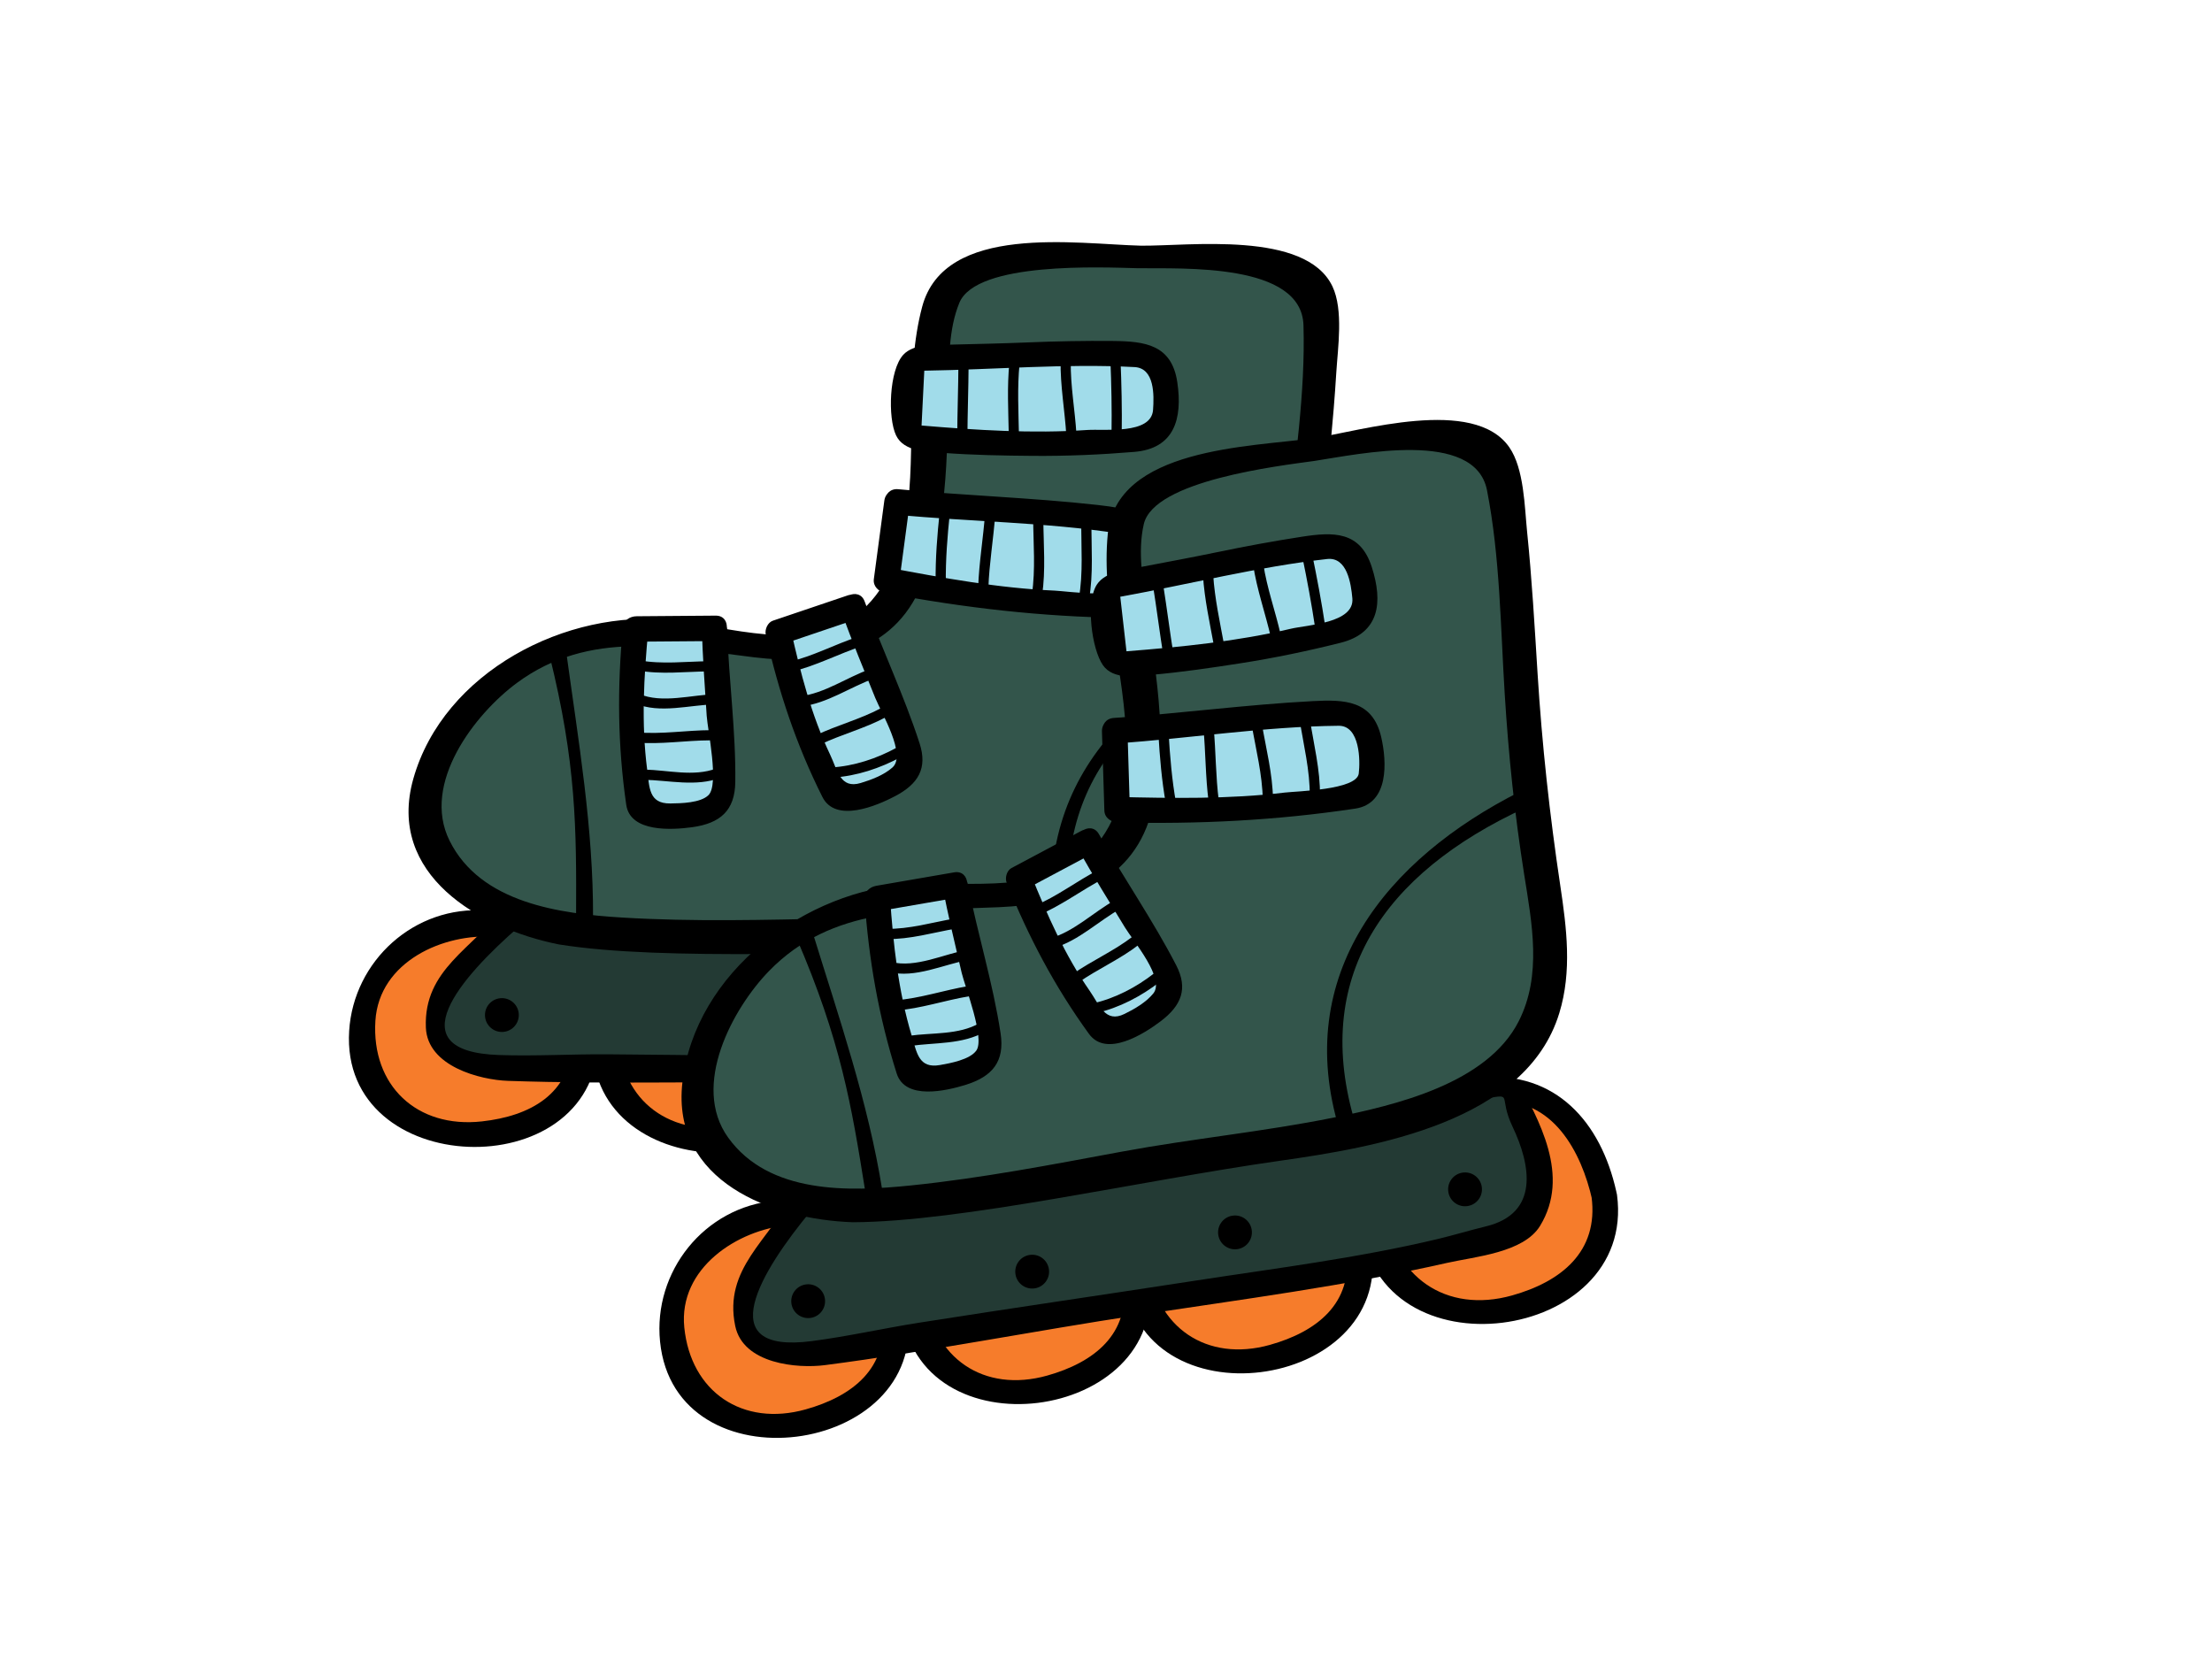 <?xml version="1.0" encoding="utf-8"?>
<!-- Generator: Adobe Illustrator 17.0.0, SVG Export Plug-In . SVG Version: 6.00 Build 0)  -->
<!DOCTYPE svg PUBLIC "-//W3C//DTD SVG 1.1//EN" "http://www.w3.org/Graphics/SVG/1.1/DTD/svg11.dtd">
<svg version="1.1" id="Layer_1" xmlns="http://www.w3.org/2000/svg" xmlns:xlink="http://www.w3.org/1999/xlink" x="0px" y="0px"
	 width="800px" height="600px" viewBox="0 0 800 600" enable-background="new 0 0 800 600" xml:space="preserve">
<g>
	<g>
		<g>
			<path fill="#F67C2B" d="M211.675,376.934c-0.699-25.421-13.901-44.412-40.575-42.962c-20.451,1.107-40.063,16.248-40.215,39.279
				c-0.14,23.021,14.759,36.128,36.937,37.015C188.106,411.08,212.343,401.681,211.675,376.934z"/>
			<path fill="#F67C2B" d="M141.962,382.925c-3.592-22.75,10.29-36.545,30.286-40.96c6.947-1.536,16.176-5.774,21.686-4.403
				c-7.482-4.85-16.972-6.601-28.372-4.083c-19.997,4.415-36.891,22.542-33.299,45.291c2.574,16.24,11.916,26.205,25.056,29.603
				C149.363,403.312,143.846,394.805,141.962,382.925z"/>
			<g>
				<path fill="none" d="M211.675,376.934c-0.699-25.421-13.901-44.412-40.575-42.962c-20.451,1.107-40.063,16.248-40.215,39.279
					c-0.14,23.021,14.759,36.128,36.937,37.015C188.106,411.08,212.343,401.681,211.675,376.934z"/>
				<path d="M216.222,376.134c-1.378-24.823-14.18-44.827-40.362-46.817c-25.957-1.971-47.976,18.174-49.58,43.499
					c-3.401,53.83,88.326,56.519,89.992,4.555c0.19-5.935-9.008-6.826-9.195-0.872c-0.625,19.278-15.469,27.159-32.779,29.071
					c-23.576,2.609-40.009-13.002-38.533-36.382c1.355-21.443,24.676-31.775,43.294-30.362
					c20.206,1.538,27.114,21.818,28.069,38.912C207.454,383.679,216.548,382.007,216.222,376.134z"/>
			</g>
		</g>
		<g>
			<path fill="#F67C2B" d="M299.811,379.064c-0.703-25.421-13.901-44.412-40.576-42.964c-20.455,1.109-40.067,16.252-40.21,39.281
				c-0.148,23.022,14.759,36.13,36.93,37.015C276.242,413.209,300.479,403.809,299.811,379.064z"/>
			<g>
				<path fill="none" d="M299.811,379.064c-0.703-25.421-13.901-44.412-40.576-42.964c-20.455,1.109-40.067,16.252-40.21,39.281
					c-0.148,23.022,14.759,36.13,36.93,37.015C276.242,413.209,300.479,403.809,299.811,379.064z"/>
				<path d="M304.358,378.264c-1.382-24.823-14.18-44.829-40.366-46.817c-25.953-1.973-47.976,18.172-49.568,43.5
					c-3.386,53.835,88.319,56.514,89.985,4.553c0.198-5.933-9.008-6.824-9.195-0.87c-0.625,19.279-15.473,27.157-32.783,29.071
					c-23.585,2.611-39.993-13.002-38.526-36.38c1.351-21.443,24.676-31.779,43.29-30.364c20.206,1.536,27.114,21.816,28.069,38.912
					C295.595,385.808,304.688,384.133,304.358,378.264z"/>
			</g>
		</g>
		<g>
			<path fill="#F67C2B" d="M381.129,381.194c-0.703-25.423-13.901-44.414-40.572-42.964c-20.459,1.109-40.067,16.25-40.215,39.279
				c-0.148,23.02,14.759,36.128,36.934,37.015C357.564,415.337,381.797,405.939,381.129,381.194z"/>
			<g>
				<path fill="none" d="M381.129,381.194c-0.703-25.423-13.901-44.414-40.572-42.964c-20.459,1.109-40.067,16.25-40.215,39.279
					c-0.148,23.02,14.759,36.128,36.934,37.015C357.564,415.337,381.797,405.939,381.129,381.194z"/>
				<path d="M385.68,380.39c-1.386-24.819-14.18-44.825-40.366-46.817c-25.957-1.969-47.976,18.174-49.572,43.499
					c-3.398,53.834,88.319,56.519,89.984,4.557c0.19-5.935-9.004-6.824-9.195-0.87c-0.621,19.274-15.473,27.155-32.779,29.069
					c-23.581,2.611-40.005-13.002-38.529-36.38c1.351-21.445,24.679-31.779,43.293-30.364c20.203,1.536,27.11,21.82,28.061,38.912
					C376.909,387.936,386.002,386.263,385.68,380.39z"/>
			</g>
		</g>
		<g>
			<path fill="#F67C2B" d="M471.801,376.305c-0.726-26.561-14.409-46.4-42.067-44.884c-21.212,1.155-41.543,16.978-41.698,41.034
				c-0.151,24.048,15.306,37.739,38.296,38.667C447.37,411.971,472.496,402.153,471.801,376.305z"/>
			<g>
				<path fill="none" d="M471.801,376.305c-0.726-26.561-14.409-46.4-42.067-44.884c-21.212,1.155-41.543,16.978-41.698,41.034
					c-0.151,24.048,15.306,37.739,38.296,38.667C447.37,411.971,472.496,402.153,471.801,376.305z"/>
				<path d="M476.352,375.503c-1.425-25.71-14.495-46.658-41.698-48.737c-26.959-2.064-49.576,19.049-51.215,45.252
					c-3.506,55.903,91.25,58.705,92.967,4.723c0.186-5.935-9.012-6.826-9.202-0.872c-0.641,20.135-15.99,28.527-34.13,30.55
					c-24.718,2.753-41.674-13.839-40.141-38.23c1.402-22.397,25.538-33.395,45.072-31.902c21.123,1.615,28.259,22.994,29.253,40.818
					C467.584,383.048,476.682,381.374,476.352,375.503z"/>
			</g>
		</g>
		<g>
			<path fill="#233A34" d="M186.332,330.42c-7.568,11.874-24.652,21.87-28.154,35.443c-6.442,24.916,28.741,20.129,44.749,20.026
				c48.741-0.322,190.581,3.667,215.804-0.21c14.165-2.178,23.779,1.706,29.91-13.118c4.776-11.53-1.701-31.026-5.949-42.577
				L186.332,330.42z"/>
			<g>
				<path fill="none" d="M186.332,330.42c-7.568,11.874-24.652,21.87-28.154,35.443c-6.442,24.916,28.741,20.129,44.749,20.026
					c48.741-0.322,190.581,3.667,215.804-0.21c14.165-2.178,23.779,1.706,29.91-13.118c4.776-11.53-1.701-31.026-5.949-42.577
					L186.332,330.42z"/>
				<path d="M446.866,328.001c-0.486-1.369-2.287-2.621-3.736-2.617c-85.457,0.144-170.91,0.291-256.36,0.437
					c-0.167,0-0.292,0.076-0.447,0.091c-1.351-0.064-2.737,0.454-3.778,1.856c-11.357,15.349-29.389,22.699-28.52,43.888
					c0.582,14.072,19.729,18.91,29.696,19.251c38.098,1.303,76.585,0.072,114.742,0.563c37.679,0.49,75.629,1.757,113.27-0.481
					c10.386-0.617,27.98,0.891,35.419-7.781C460.906,367.184,453.195,345.701,446.866,328.001z M427.716,380.244
					c-5.879,0.433-11.707,1.225-17.582,1.644c-29.851,2.147-60.153,0.932-90.047,0.627c-33.423-0.34-66.847-0.983-100.27-1.211
					c-13.109-0.091-26.256,0.711-39.349,0.262c-37.167-1.268-13.943-28.046,7.381-46.551c82.603-0.138,165.207-0.282,247.806-0.421
					c9.859-0.016,4.05-0.249,7.494,11.699C447.355,360.879,447.782,378.769,427.716,380.244z"/>
			</g>
		</g>
		<g>
			<path fill="#33554B" d="M412.048,94.99c-26.155-0.382-36.708-3.869-64.404,5.793c-27.696,9.662,18.183,140.438-68.113,134.266
				c-31.56-2.264-53.796-12.557-85.053,4.432c-51.909,28.224-55.07,79.745-1.157,93.859c31.87,8.733,90.749,4.733,132.323,4.622
				c30.787-0.081,69.794,3.959,99.509-5.995c51.479-17.238,41.178-49.964,43.593-100.86c1.93-40.762,10.934-94.252,8.364-121.948
				C475.727,94.363,442.063,95.427,412.048,94.99z"/>
			<path fill="#33554B" d="M412.048,94.99c-26.155-0.382-36.708-3.869-64.404,5.793c-27.696,9.662,18.183,140.438-68.113,134.266
				c-31.56-2.264-53.796-12.557-85.053,4.432c-32.313,17.568-45.724,44.161-38.25,65.142c1.728-17.762,14.336-30.985,24.241-44.192
				c47.712-43.736,119.385,13.175,155.17-34.538c23.856-31.808,14.207-101.887,24.982-113.153
				c16.653-15.675,74.453-2.322,116.594-1.92c-0.039-0.542-0.058-1.136-0.105-1.66C475.727,94.363,442.063,95.427,412.048,94.99z"/>
			<g>
				<path fill="none" d="M412.048,94.99c-26.155-0.382-36.708-3.869-64.404,5.793c-27.696,9.662,18.183,140.438-68.113,134.266
					c-31.56-2.264-53.796-12.557-85.053,4.432c-51.909,28.224-55.07,79.745-1.157,93.859c31.87,8.733,90.749,4.733,132.323,4.622
					c30.787-0.081,69.794,3.959,99.509-5.995c51.479-17.238,41.178-49.964,43.593-100.86c1.93-40.762,10.934-94.252,8.364-121.948
					C475.727,94.363,442.063,95.427,412.048,94.99z"/>
				<path d="M481.896,103.583c-9.633-20.308-52.15-14.524-69.266-14.728c-23.324-0.58-71.036-8.236-79.109,22.074
					c-6.473,24.266-1.93,51.046-5.731,75.857c-2.101,13.745-7.071,27.149-18.339,35.866c-17.504,13.54-46.738,3.947-66.221,1.711
					c-38.238-4.39-82.852,18.648-93.755,57.328c-9.769,34.664,24.011,54.138,52.593,59.863c38.794,6.23,104.995,2.04,155.872,3.167
					c34.79,0.767,90.202,0.771,108.548-36.277c7.048-14.233,7.618-29.875,7.847-45.485c0.373-25.866,1.755-51.339,4.368-77.092
					c1.724-17.028,3.541-34.033,4.586-51.118C483.838,125.822,485.934,112.085,481.896,103.583z M465.759,191.445
					c-2.213,21.833-3.533,43.564-3.657,65.503c-0.097,17.896,0.481,36.938-10.569,52.015
					c-14.957,20.416-48.935,22.693-71.689,23.505c-25.871,0.928-51.843-0.81-77.742-0.291c-25.677,0.518-51.347,1.227-76.996-0.328
					c-22.664-1.371-51.289-5.205-62.525-27.822c-10.329-20.803,9.326-45.924,24.334-57.018c26.333-19.478,56.029-12.85,85.83-9.286
					c24.233,2.899,48.306-0.311,59.559-23.905c10.759-22.552,10.123-48.623,10.705-73.038c0.249-10.282-0.023-21.59,3.953-31.255
					c6.166-15.011,51.704-12.837,64.587-12.517c16.219,0.196,59.19-2.029,59.873,20.616
					C472.158,142.169,468.225,167.086,465.759,191.445z"/>
			</g>
		</g>
		<g>
			<path fill="#A1DCEA" d="M329.888,129.534c28.189,0.006,75.525-2.889,84.412-0.947c8.884,1.945,11.163,28.875,0.043,29.869
				c-11.132,1-25.169,2.114-33.276,2.134c-17.48,0.039-35.182-0.866-52.604-2.468L329.888,129.534z"/>
			<path fill="#A1DCEA" d="M420.886,137.651c-1.2-4.621-3.475-8.383-6.585-9.065c-8.888-1.941-56.223,0.953-84.412,0.947
				l-0.404,8.137C359.032,139.6,390.937,132.401,420.886,137.651z"/>
			<g>
				<path fill="none" d="M329.888,129.534c28.189,0.006,75.525-2.889,84.412-0.947c8.884,1.945,11.163,28.875,0.043,29.869
					c-11.132,1-25.169,2.114-33.276,2.134c-17.48,0.039-35.182-0.866-52.604-2.468L329.888,129.534z"/>
				<path d="M425.782,138.22c-2.015-13.553-11.652-14.786-23.157-14.903c-10.363-0.103-20.696,0.093-31.047,0.526
					c-9.214,0.386-18.416,0.565-27.634,0.796c-5.203,0.13-13.384-0.596-17.294,3.708c-5.079,5.595-5.634,22.736-2.563,29.135
					c2.846,5.921,11.128,5.861,16.778,6.29c10.849,0.817,21.802,1.011,32.682,1.099c12.231,0.101,24.486-0.425,36.674-1.437
					C424.664,162.239,427.766,151.54,425.782,138.22z M417.015,148.261c-0.652,9.012-17.628,6.826-23.752,7.245
					c-19.915,1.365-40.078,0.062-59.97-1.613c0.338-6.609,0.664-13.221,0.99-19.832c25.309-0.375,50.78-2.629,76.045-1.303
					C417.605,133.139,417.403,142.928,417.015,148.261z"/>
			</g>
		</g>
		<g>
			<path fill="#A1DCEA" d="M324.425,181.532c28.065,2.852,75.439,4.758,84.125,7.593c8.694,2.836,8.752,29.882-2.411,29.747
				c-11.167-0.132-25.231-0.441-33.311-1.239c-17.414-1.73-34.961-4.425-52.185-7.775L324.425,181.532z"/>
			<path fill="#A1DCEA" d="M408.55,189.125c-8.686-2.835-56.061-4.741-84.125-7.593l-1.243,9.315
				c27.925,5.413,60.789,1.957,91.18,7.952C413.547,194.086,411.59,190.117,408.55,189.125z"/>
			<g>
				<path fill="none" d="M324.425,181.532c28.065,2.852,75.439,4.758,84.125,7.593c8.694,2.836,8.752,29.882-2.411,29.747
					c-11.167-0.132-25.231-0.441-33.311-1.239c-17.414-1.73-34.961-4.425-52.185-7.775L324.425,181.532z"/>
				<path d="M323.99,186.13c26.784,2.602,54.033,2.691,80.642,6.809c7.696,1.19,5.65,13.912,4.364,18.23
					c-1.708,5.772-23.227,2.625-27.549,2.438c-20.241-0.885-40.506-4.59-60.367-8.35c1.386,1.678,2.772,3.355,4.163,5.034
					c1.258-9.441,2.52-18.883,3.778-28.324c0.792-5.919-8.414-6.756-9.195-0.87c-1.262,9.441-2.528,18.882-3.786,28.323
					c-0.353,2.668,1.771,4.58,4.162,5.034c28.458,5.389,56.561,8.616,85.5,9.016c12.363,0.173,14.048-14.84,13.447-24.054
					c-0.889-13.602-10.919-15.53-22.159-16.784c-23.969-2.677-48.128-3.37-72.131-5.702
					C318.919,176.355,318.068,185.557,323.99,186.13z"/>
			</g>
		</g>
		<g>
			<path fill="#A1DCEA" d="M308.544,219.517c6.706,18.855,20.649,49.492,20.952,56.12c0.295,6.636-24.334,17.677-27.898,10.592
				c-3.584-7.094-7.968-16.087-9.905-21.507c-4.19-11.68-7.56-23.841-10.196-36.06L308.544,219.517z"/>
			<path fill="#A1DCEA" d="M329.495,275.637c-0.303-6.628-14.246-37.265-20.952-56.12l-7.84,2.65
				c4.52,22.2,16.079,39.708,21.239,61.481C326.312,281.131,329.604,278.085,329.495,275.637z"/>
			<g>
				<path fill="none" d="M308.544,219.517c6.706,18.855,20.649,49.492,20.952,56.12c0.295,6.636-24.334,17.677-27.898,10.592
					c-3.584-7.094-7.968-16.087-9.905-21.507c-4.19-11.68-7.56-23.841-10.196-36.06L308.544,219.517z"/>
				<path d="M304.37,221.499c3.786,10.414,8.026,20.651,12.184,30.921c2.178,5.376,11.365,20.558,6.22,25.143
					c-3.075,2.741-7.642,4.469-11.509,5.628c-7.409,2.219-8.352-4.632-11.066-10.325c-6.783-14.234-10.728-29.674-14.161-45.006
					c-0.854,1.658-1.705,3.316-2.563,4.976c9.016-3.048,18.036-6.098,27.048-9.148c5.63-1.903,1.623-10.235-3.961-8.346
					c-9.016,3.048-18.036,6.098-27.052,9.146c-1.856,0.627-2.974,3.159-2.563,4.976c4.609,20.639,11.008,39.84,20.474,58.747
					c4.799,9.595,19.701,3.2,26.295-0.266c8.406-4.417,11.788-10.062,8.872-19.084c-5.65-17.451-13.606-34.097-19.873-51.327
					C310.687,211.943,302.347,215.94,304.37,221.499z"/>
			</g>
		</g>
		<g>
			<path fill="#A1DCEA" d="M258.401,227.251c0.505,20.602,4.225,55.07,2.442,61.646c-1.782,6.587-28.62,9.447-29.804,1.363
				c-1.192-8.094-2.57-18.304-2.73-24.231c-0.342-12.775,0.245-25.757,1.538-38.555L258.401,227.251z"/>
			<path fill="#A1DCEA" d="M258.401,227.251l-6.927,0.054c-0.959,23.33,3.599,52.562-0.198,66.967
				c4.889-1.058,8.915-2.963,9.567-5.376C262.625,282.321,258.905,247.853,258.401,227.251z"/>
			<g>
				<path fill="none" d="M258.401,227.251c0.505,20.602,4.225,55.07,2.442,61.646c-1.782,6.587-28.62,9.447-29.804,1.363
					c-1.192-8.094-2.57-18.304-2.73-24.231c-0.342-12.775,0.245-25.757,1.538-38.555L258.401,227.251z"/>
				<path d="M253.8,226.816c0.334,10.707,1.068,21.393,1.786,32.08c0.349,5.151,4.551,24.712,0.68,28.636
					c-2.854,2.898-10.099,3.005-13.819,3.05c-7.863,0.093-7.544-5.764-8.383-12.194c-2.182-16.751-1.192-33.715,0.381-50.479
					c-1.674,1.39-3.355,2.776-5.036,4.164c9.521-0.074,19.042-0.148,28.554-0.223c5.914-0.045,6.822-9.245,0.878-9.199
					c-9.521,0.076-19.041,0.15-28.558,0.223c-2.516,0.019-4.78,1.468-5.032,4.164c-2.038,21.674-1.875,42.509,1.239,64.022
					c1.46,10.111,16.689,9.076,23.755,8.121c10.344-1.396,15.547-6.108,15.683-16.353c0.241-18.38-2.361-36.78-2.924-55.144
					C262.823,221.804,253.617,220.879,253.8,226.816z"/>
			</g>
		</g>
		<g>
			<path fill="none" d="M201.762,236.422c4.201,31.672,10.305,63.067,9.653,95.215"/>
			<path d="M198.73,236.956c9.696,39.04,9.769,62.576,9.618,94.389c-0.016,3.945,6.116,4.551,6.135,0.58
				c0.151-32.357-5.312-64.074-9.688-96.039C204.255,231.947,198.19,233.033,198.73,236.956L198.73,236.956z"/>
		</g>
		<g>
			<path fill="none" d="M466.105,230.097c-51.086,15.242-91.122,49.116-81.896,106.531"/>
			<path d="M465.573,227.065c-51.797,16.232-92.143,51.941-84.397,110.099c0.524,3.941,6.589,2.854,6.065-1.07
				c-7.261-54.536,24.307-87.835,79.4-102.963C470.415,232.095,469.355,225.881,465.573,227.065L465.573,227.065z"/>
		</g>
		<g>
			<path d="M187.633,367.105c0,3.378-2.737,6.116-6.116,6.116c-3.382,0-6.116-2.737-6.116-6.116c0-3.376,2.734-6.116,6.116-6.116
				C184.895,360.989,187.633,363.729,187.633,367.105z"/>
		</g>
		<g>
			<path d="M269.304,369.728c0,3.376-2.734,6.114-6.116,6.114c-3.378,0-6.116-2.737-6.116-6.114c0-3.378,2.737-6.116,6.116-6.116
				C266.57,363.612,269.304,366.35,269.304,369.728z"/>
		</g>
		<g>
			<path d="M343.986,367.641c0,3.374-2.73,6.113-6.112,6.113c-3.378,0-6.116-2.739-6.116-6.113c0-3.38,2.737-6.116,6.116-6.116
				C341.257,361.525,343.986,364.261,343.986,367.641z"/>
		</g>
		<g>
			<path d="M428.613,365.796c0,3.38-2.734,6.118-6.116,6.118c-3.382,0-6.111-2.737-6.111-6.118c0-3.378,2.729-6.113,6.111-6.113
				C425.879,359.683,428.613,362.418,428.613,365.796z"/>
		</g>
	</g>
	<g>
		<path fill="none" d="M348.467,131.545c-0.015,8.962-0.427,17.912-0.431,26.875"/>
		<path d="M346.626,131.37c-0.043,8.96-0.396,17.916-0.435,26.873c-0.008,2.369,3.677,2.732,3.685,0.349
			c0.031-8.96,0.388-17.914,0.431-26.873C350.319,129.349,346.642,128.99,346.626,131.37L346.626,131.37z"/>
	</g>
	<g>
		<path fill="none" d="M366.895,131.436c-0.978,8.632-0.346,17.275-0.221,25.901"/>
		<path d="M365.054,131.262c-0.862,8.628-0.377,17.252-0.217,25.899c0.043,2.363,3.724,2.728,3.681,0.351
			c-0.159-8.649-0.641-17.273,0.214-25.9C368.972,129.235,365.287,128.895,365.054,131.262L365.054,131.262z"/>
	</g>
	<g>
		<path fill="none" d="M385.424,130.569c-0.299,8.841,1.639,17.991,2.062,26.768"/>
		<path d="M383.583,130.392c-0.152,9.154,1.541,18.154,2.081,27.266c0.14,2.376,3.782,1.706,3.642-0.643
			c-0.524-8.777-2.194-17.457-2.042-26.273C387.307,128.373,383.622,128.012,383.583,130.392L383.583,130.392z"/>
	</g>
	<g>
		<path fill="none" d="M403.413,129.92c0.388,8.936,0.586,18.032,0.431,26.982"/>
		<path d="M401.592,130.239c0.369,8.828,0.54,17.653,0.412,26.489c-0.031,2.37,3.646,2.732,3.681,0.348
			c0.132-9.164-0.07-18.321-0.454-27.477C405.129,127.222,401.495,127.895,401.592,130.239L401.592,130.239z"/>
	</g>
	<g>
		<path fill="none" d="M341.691,185.281c-0.893,8.304-1.639,17.098-1.46,25.493"/>
		<path d="M339.847,185.109c-0.889,8.476-1.573,16.958-1.456,25.491c0.031,2.361,3.712,2.728,3.681,0.35
			c-0.117-8.533,0.567-17.015,1.46-25.493C343.78,183.08,340.099,182.74,339.847,185.109L339.847,185.109z"/>
	</g>
	<g>
		<path fill="none" d="M358.085,185.955c-0.547,8.896-2.264,17.543-2.47,26.502"/>
		<path d="M356.248,185.78c-0.637,8.857-2.159,17.622-2.474,26.504c-0.085,2.374,3.599,2.73,3.685,0.349
			c0.311-8.884,1.837-17.648,2.47-26.506C360.096,183.752,356.415,183.404,356.248,185.78L356.248,185.78z"/>
	</g>
	<g>
		<path fill="none" d="M375.495,187.64c0,8.905,1.025,18.75-0.45,27.514"/>
		<path d="M373.655,187.467c0.066,9.189,0.893,18.376-0.447,27.514c-0.353,2.365,3.336,2.693,3.677,0.349
			c1.344-9.138,0.516-18.325,0.447-27.514C377.312,185.452,373.639,185.085,373.655,187.467L373.655,187.467z"/>
	</g>
	<g>
		<path fill="none" d="M392.902,188.316c-0.046,7.696-0.478,15.384-0.458,23.072c0.004,1.796,0.019,3.483-0.439,5.227"/>
		<path d="M391.062,188.141c-0.097,9.132,0.761,19.325-0.901,28.3c-0.431,2.347,3.254,2.67,3.685,0.348
			c1.658-8.973,0.8-19.166,0.897-28.298C394.77,186.118,391.085,185.759,391.062,188.141L391.062,188.141z"/>
	</g>
	<g>
		<path fill="none" d="M285.538,241.208c8.624-1.745,17.236-6.721,25.829-9.321"/>
		<path d="M285.857,243.027c9.148-2.072,17.407-6.624,26.302-9.47c2.264-0.724,0.652-4.056-1.588-3.339
			c-8.573,2.745-16.541,7.176-25.359,9.169C282.898,239.913,283.531,243.553,285.857,243.027L285.857,243.027z"/>
	</g>
	<g>
		<path fill="none" d="M289.58,253.672c8.045-0.66,17.702-7.265,25.829-9.995"/>
		<path d="M289.899,255.493c9.455-1.159,17.488-6.985,26.298-10.144c2.24-0.806,0.641-4.139-1.584-3.341
			c-8.484,3.044-16.269,8.733-25.355,9.845C286.889,252.142,287.542,255.78,289.899,255.493L289.899,255.493z"/>
	</g>
	<g>
		<path fill="none" d="M295.863,267.596c7.657-3.799,16.3-5.723,23.701-9.882"/>
		<path d="M296.659,269.265c7.738-3.702,16.129-5.809,23.701-9.88c2.089-1.126,0.516-4.471-1.588-3.341
			c-7.572,4.073-15.959,6.181-23.697,9.882C292.927,266.955,294.507,270.294,296.659,269.265L296.659,269.265z"/>
	</g>
	<g>
		<path fill="none" d="M300.922,279.388c7.11-0.253,17.764-3.671,24.148-7.298"/>
		<path d="M301.24,281.209c8.492-0.495,17.185-3.388,24.617-7.447c2.077-1.138,0.513-4.487-1.584-3.341
			c-7.203,3.937-15.45,6.669-23.67,7.146C298.227,277.706,298.891,281.345,301.24,281.209L301.24,281.209z"/>
	</g>
	<g>
		<path fill="none" d="M230.957,240.647c7.882,1.664,17.058,0.336,25.27,0.338"/>
		<path d="M230.786,242.485c8.368,1.53,16.828,0.423,25.269,0.338c2.361-0.023,2.726-3.704,0.346-3.681
			c-8.438,0.087-16.898,1.194-25.274-0.336C228.786,238.377,228.46,242.062,230.786,242.485L230.786,242.485z"/>
	</g>
	<g>
		<path fill="none" d="M230.394,252.66c6.329,3.232,20.638,0.227,28.64,0.227"/>
		<path d="M229.757,254.398c8.857,3.858,19.845,0.489,29.106,0.328c2.357-0.041,2.722-3.722,0.342-3.681
			c-8.888,0.153-19.725,3.564-28.166-0.118C228.845,249.971,227.583,253.449,229.757,254.398L229.757,254.398z"/>
	</g>
	<g>
		<path fill="none" d="M230.169,266.699c8.627,0.945,17.985-0.897,26.846-0.786"/>
		<path d="M229.998,268.539c8.969,0.779,17.877-0.765,26.842-0.784c2.361-0.006,2.729-3.687,0.345-3.683
			c-8.961,0.023-17.877,1.567-26.842,0.786C227.971,264.652,227.626,268.333,229.998,268.539L229.998,268.539z"/>
	</g>
	<g>
		<path fill="none" d="M232.867,280.174c7.917,0,19.55,2.652,26.955-0.561"/>
		<path d="M232.696,282.014c9.28,0.165,18.941,2.646,27.922-0.732c2.229-0.841,0.625-4.174-1.592-3.339
			c-8.197,3.085-17.5,0.543-25.988,0.39C230.67,278.291,230.309,281.97,232.696,282.014L232.696,282.014z"/>
	</g>
</g>
<g>
	<g>
		<g>
			<path fill="#F67C2B" d="M323.64,475.389c-4.819-24.973-20.929-41.564-47.017-35.8c-19.997,4.415-36.891,22.542-33.299,45.291
				c3.603,22.74,20.435,33.249,42.467,30.521C305.935,512.909,328.319,499.697,323.64,475.389z"/>
			<path fill="#F67C2B" d="M253.023,489.035c-3.592-22.75,10.289-36.545,30.286-40.96c6.947-1.536,16.176-5.774,21.686-4.403
				c-7.482-4.85-16.972-6.601-28.372-4.083c-19.997,4.415-36.891,22.542-33.299,45.291c2.574,16.24,11.917,26.205,25.056,29.603
				C260.424,509.422,254.906,500.915,253.023,489.035z"/>
			<g>
				<path fill="none" d="M323.64,475.389c-4.819-24.973-20.929-41.564-47.017-35.8c-19.997,4.415-36.891,22.542-33.299,45.291
					c3.603,22.74,20.435,33.249,42.467,30.521C305.935,512.909,328.319,499.697,323.64,475.389z"/>
				<path d="M327.997,473.859c-5.393-24.268-21.274-41.927-47.433-39.636c-25.93,2.271-44.385,25.728-41.849,50.977
					c5.386,53.667,96.333,41.415,89.538-10.132c-0.777-5.886-10.006-5.269-9.222,0.639c2.516,19.121-10.849,29.307-27.619,34.01
					c-22.835,6.407-41.585-6.327-43.93-29.64c-2.147-21.377,19.185-35.363,37.78-36.992c20.195-1.769,30.306,17.119,34.022,33.831
					C320.573,482.726,329.278,479.598,327.997,473.859z"/>
			</g>
		</g>
		<g>
			<path fill="#F67C2B" d="M410.954,463.168c-4.823-24.97-20.937-41.564-47.017-35.801c-20.005,4.419-36.895,22.549-33.296,45.295
				c3.596,22.738,20.432,33.251,42.455,30.521C393.24,500.69,415.628,487.476,410.954,463.168z"/>
			<g>
				<path fill="none" d="M410.954,463.168c-4.823-24.97-20.937-41.564-47.017-35.801c-20.005,4.419-36.895,22.549-33.296,45.295
					c3.596,22.738,20.432,33.251,42.455,30.521C393.24,500.69,415.628,487.476,410.954,463.168z"/>
				<path d="M415.31,461.638c-5.397-24.266-21.274-41.927-47.441-39.634c-25.926,2.27-44.385,25.726-41.834,50.974
					c5.409,53.671,96.321,41.413,89.526-10.126c-0.776-5.89-9.998-5.273-9.222,0.635c2.524,19.121-10.849,29.312-27.615,34.014
					c-22.851,6.407-41.577-6.333-43.923-29.64c-2.159-21.377,19.181-35.365,37.776-36.994c20.187-1.769,30.298,17.122,34.017,33.831
					C407.886,470.505,416.587,467.379,415.31,461.638z"/>
			</g>
		</g>
		<g>
			<path fill="#F67C2B" d="M491.537,452.057c-4.826-24.972-20.932-41.566-47.017-35.802c-20.004,4.419-36.895,22.544-33.299,45.293
				c3.596,22.736,20.436,33.251,42.459,30.521C473.828,489.573,496.212,476.364,491.537,452.057z"/>
			<g>
				<path fill="none" d="M491.537,452.057c-4.826-24.972-20.932-41.566-47.017-35.802c-20.004,4.419-36.895,22.544-33.299,45.293
					c3.596,22.736,20.436,33.251,42.459,30.521C473.828,489.573,496.212,476.364,491.537,452.057z"/>
				<path d="M495.898,450.523c-5.401-24.264-21.274-41.925-47.437-39.636c-25.933,2.273-44.388,25.728-41.845,50.976
					c5.393,53.669,96.325,41.416,89.526-10.125c-0.773-5.886-9.994-5.271-9.214,0.635c2.52,19.121-10.856,29.308-27.618,34.01
					c-22.843,6.409-41.585-6.331-43.931-29.638c-2.147-21.381,19.189-35.365,37.784-36.994
					c20.191-1.767,30.298,17.125,34.013,33.835C488.47,459.396,497.171,456.266,495.898,450.523z"/>
			</g>
		</g>
		<g>
			<path fill="#F67C2B" d="M580.21,432.501c-5.032-26.091-21.756-43.441-48.8-37.454c-20.742,4.588-38.234,23.503-34.475,47.264
				c3.755,23.754,21.235,34.752,44.066,31.929C561.894,471.664,585.098,457.891,580.21,432.501z"/>
			<g>
				<path fill="none" d="M580.21,432.501c-5.032-26.091-21.756-43.441-48.8-37.454c-20.742,4.588-38.234,23.503-34.475,47.264
					c3.755,23.754,21.235,34.752,44.066,31.929C561.894,471.664,585.098,457.891,580.21,432.501z"/>
				<path d="M584.566,430.969c-5.584-25.138-21.88-43.682-49.06-41.315c-26.939,2.343-45.821,26.852-43.185,52.975
					c5.626,55.726,99.583,43.096,92.497-10.449c-0.776-5.887-9.998-5.271-9.214,0.635c2.64,19.971-11.144,30.75-28.714,35.691
					c-23.946,6.735-43.367-6.882-45.821-31.2c-2.252-22.327,19.771-37.101,39.286-38.801c21.107-1.835,31.63,18.098,35.501,35.526
					C577.146,439.838,585.848,436.712,584.566,430.969z"/>
			</g>
		</g>
		<g>
			<path fill="#233A34" d="M291.079,433.61c-5.537,12.945-20.765,25.584-22.023,39.547c-2.306,25.63,31.63,15.19,47.405,12.487
				c48.046-8.237,188.647-27.349,212.907-35.272c13.625-4.45,23.736-2.18,27.382-17.803c2.835-12.153-6.721-30.338-12.79-41.047
				L291.079,433.61z"/>
			<g>
				<path fill="none" d="M291.079,433.61c-5.537,12.945-20.765,25.584-22.023,39.547c-2.306,25.63,31.63,15.19,47.405,12.487
					c48.046-8.237,188.647-27.349,212.907-35.272c13.625-4.45,23.736-2.18,27.382-17.803c2.835-12.153-6.721-30.338-12.79-41.047
					L291.079,433.61z"/>
				<path d="M547.757,388.887c-0.703-1.268-2.683-2.213-4.112-1.973c-84.296,14.027-168.592,28.056-252.881,42.084
					c-0.167,0.029-0.276,0.122-0.427,0.161c-1.344,0.159-2.625,0.895-3.425,2.45c-8.713,16.988-25.312,27.17-21.01,47.936
					c2.862,13.788,22.54,15.454,32.426,14.172c37.811-4.908,75.587-12.375,113.309-18.09c37.26-5.64,74.915-10.556,111.689-18.882
					c10.15-2.295,27.751-3.665,33.684-13.431C567.979,425.269,556.878,405.325,547.757,388.887z M537.351,443.55
					c-5.731,1.382-11.354,3.108-17.081,4.481c-29.11,6.97-59.205,10.693-88.75,15.25c-33.039,5.096-66.121,9.89-99.132,15.095
					c-12.953,2.042-25.798,4.966-38.786,6.653c-36.875,4.79-18.315-25.407-0.284-47.13c81.485-13.561,162.966-27.122,244.448-40.681
					c9.727-1.619,3.957-0.909,9.299,10.325C553.581,421.253,556.913,438.832,537.351,443.55z"/>
			</g>
		</g>
		<g>
			<path fill="#33554B" d="M475.54,164.631c-25.868,3.875-36.848,2.149-62.607,16.184c-25.759,14.037,40.766,135.616-45.39,143.546
				c-31.509,2.897-55.121-3.648-83.201,18.195c-46.633,36.285-41.383,87.631,14.106,92.799
				c32.868,3.438,90.314-10.076,131.313-16.939c30.368-5.083,69.514-7.434,97.214-22.084
				c47.996-25.373,32.511-55.992,26.629-106.605c-4.721-40.533-4.531-94.774-11.567-121.684
				C538.268,153.667,505.228,160.187,475.54,164.631z"/>
			<path fill="#33554B" d="M301.349,349.828c35.808-14.664,86.704-3.918,117.681-41.684c26.803-32.68-5.991-103.308,11.641-118.983
				c17.632-15.675,82.782-20.575,112.641-15.574c-0.4-1.951-0.819-3.807-1.273-5.543c-3.77-14.376-36.809-7.857-66.497-3.413
				c-25.868,3.875-36.848,2.149-62.607,16.184c-25.759,14.037,40.766,135.616-45.39,143.546
				c-31.509,2.897-55.121-3.648-83.201,18.195c-37.481,29.164-41.414,68.037-12.716,84.865
				C258.731,385.513,272.177,361.776,301.349,349.828z"/>
			<g>
				<path fill="none" d="M475.54,164.631c-25.868,3.875-36.848,2.149-62.607,16.184c-25.759,14.037,40.766,135.616-45.39,143.546
					c-31.509,2.897-55.121-3.648-83.201,18.195c-46.633,36.285-41.383,87.631,14.106,92.799
					c32.868,3.438,90.314-10.076,131.313-16.939c30.368-5.083,69.514-7.434,97.214-22.084
					c47.996-25.373,32.511-55.992,26.629-106.605c-4.721-40.533-4.531-94.774-11.567-121.684
					C538.268,153.667,505.228,160.187,475.54,164.631z"/>
				<path d="M545.858,161.761c-12.806-18.473-53.816-5.857-70.741-3.277c-23.107,3.215-71.428,3.415-74.472,34.635
					c-2.439,24.996,6.391,50.683,6.674,75.779c0.159,13.905-2.566,27.939-12.266,38.372c-15.073,16.199-45.476,11.485-65.064,12.445
					c-38.448,1.883-78.721,31.864-83.194,71.801c-4.007,35.792,32.488,49.518,61.621,50.522
					c39.29-0.157,103.931-15.048,154.315-22.202c34.449-4.896,89.13-13.897,101.214-53.434c4.64-15.19,2.66-30.715,0.349-46.155
					c-3.836-25.58-6.609-50.943-8.216-76.779c-1.064-17.081-2.039-34.153-3.782-51.182
					C551.388,183.39,551.221,169.494,545.858,161.761z M544.208,251.078c1.363,21.903,3.596,43.557,7.039,65.229
					c2.808,17.671,6.473,36.369-1.98,53.042c-11.443,22.573-44.598,30.336-66.917,34.839c-25.378,5.118-51.288,7.624-76.756,12.344
					c-25.254,4.685-50.461,9.554-76.026,12.188c-22.583,2.328-51.455,3.199-66.218-17.294
					c-13.575-18.846,1.743-46.829,14.747-60.215c22.819-23.495,53.199-21.785,83.178-23.109
					c24.384-1.074,47.615-8.154,54.884-33.264c6.954-24,2.085-49.619-1.301-73.807c-1.429-10.183-3.533-21.299-1.184-31.48
					c3.654-15.817,48.935-21.067,61.698-22.847c16.036-2.442,58.075-11.614,62.428,10.614
					C542.515,201.416,542.682,226.643,544.208,251.078z"/>
			</g>
		</g>
		<g>
			<path fill="#A1DCEA" d="M400.089,212.065c27.817-4.574,74.05-15.12,83.131-14.648c9.086,0.474,15.714,26.675,4.897,29.463
				c-10.826,2.796-24.489,6.176-32.488,7.511c-17.244,2.881-34.852,4.863-52.306,6.117L400.089,212.065z"/>
			<path fill="#A1DCEA" d="M483.22,197.417c-9.082-0.472-55.315,10.074-83.131,14.648l0.843,7.403
				c30.193-6.36,60.39-10.08,90.586-13.472C489.588,201.283,486.575,197.592,483.22,197.417z"/>
			<g>
				<path fill="none" d="M400.089,212.065c27.817-4.574,74.05-15.12,83.131-14.648c9.086,0.474,15.714,26.675,4.897,29.463
					c-10.826,2.796-24.489,6.176-32.488,7.511c-17.244,2.881-34.852,4.863-52.306,6.117L400.089,212.065z"/>
				<path d="M496.115,205.055c-4.193-13.047-13.901-12.697-25.273-10.94c-10.235,1.58-20.405,3.454-30.547,5.564
					c-9.028,1.877-18.082,3.551-27.137,5.277c-5.11,0.972-13.306,1.582-16.463,6.467c-4.096,6.345-1.864,23.35,2.205,29.164
					c3.774,5.38,11.936,3.974,17.578,3.479c10.841-0.955,21.678-2.545,32.426-4.227c12.087-1.885,24.089-4.397,35.955-7.374
					C498.915,228.936,500.239,217.874,496.115,205.055z M489.099,216.387c0.811,8.998-16.288,9.6-22.264,11.008
					c-19.426,4.586-39.531,6.576-59.43,8.154c-0.745-6.576-1.495-13.153-2.244-19.729c24.912-4.483,49.677-10.845,74.822-13.645
					C487.22,201.372,488.614,211.061,489.099,216.387z"/>
			</g>
		</g>
		<g>
			<path fill="#A1DCEA" d="M403.141,264.262c28.162-1.745,75.214-7.564,84.246-6.178c9.032,1.386,13.493,28.063,2.45,29.744
				c-11.039,1.683-24.967,3.663-33.07,4.19c-17.461,1.122-35.213,1.313-52.756,0.804L403.141,264.262z"/>
			<path fill="#A1DCEA" d="M494.787,266.951c-1.561-4.646-4.182-8.371-7.401-8.866c-9.032-1.386-56.084,4.432-84.246,6.178
				l0.326,10.732C416.242,270.902,464.785,264.775,494.787,266.951z"/>
			<g>
				<path fill="none" d="M403.141,264.262c28.162-1.745,75.214-7.564,84.246-6.178c9.032,1.386,13.493,28.063,2.45,29.744
					c-11.039,1.683-24.967,3.663-33.07,4.19c-17.461,1.122-35.213,1.313-52.756,0.804L403.141,264.262z"/>
				<path d="M403.46,268.873c26.85-1.788,53.758-6.129,80.677-6.389c7.789-0.076,7.831,12.812,7.272,17.279
					c-0.749,5.972-22.489,6.364-26.788,6.883c-20.117,2.415-40.712,2.054-60.925,1.573c1.642,1.427,3.285,2.858,4.931,4.291
					c-0.295-9.523-0.586-19.046-0.878-28.566c-0.179-5.97-9.397-5.294-9.214,0.639c0.284,9.519,0.579,19.041,0.87,28.562
					c0.082,2.689,2.489,4.232,4.923,4.291c28.955,0.695,57.21-0.687,85.826-4.993c12.231-1.842,11.451-16.927,9.362-25.924
					c-3.091-13.274-13.295-13.548-24.598-12.959c-24.077,1.25-48.034,4.493-72.092,6.094
					C396.87,260.047,397.523,269.265,403.46,268.873z"/>
			</g>
		</g>
		<g>
			<path fill="#A1DCEA" d="M393.648,304.321c9.68,17.514,28.419,45.48,29.785,51.972c1.375,6.498-21.134,21.396-25.805,14.986
				c-4.683-6.418-10.468-14.58-13.268-19.614c-6.03-10.843-11.33-22.293-15.92-33.924L393.648,304.321z"/>
			<path fill="#A1DCEA" d="M423.433,356.293c-1.367-6.492-20.105-34.458-29.785-51.972l-7.859,4.184
				c10.577,18.096,23.585,36.561,31.735,56.711C421.293,362.078,423.93,358.64,423.433,356.293z"/>
			<g>
				<path fill="none" d="M393.648,304.321c9.68,17.514,28.419,45.48,29.785,51.972c1.375,6.498-21.134,21.396-25.805,14.986
					c-4.683-6.418-10.468-14.58-13.268-19.614c-6.03-10.843-11.33-22.293-15.92-33.924L393.648,304.321z"/>
				<path d="M389.85,306.956c5.424,9.661,11.272,19.072,17.042,28.531c3.025,4.951,14.557,18.438,10.224,23.798
					c-2.59,3.203-6.811,5.654-10.437,7.422c-6.954,3.396-8.993-3.213-12.6-8.391c-9.004-12.942-15.403-27.535-21.278-42.106
					c-0.575,1.775-1.149,3.553-1.728,5.327c8.402-4.471,16.809-8.948,25.203-13.419c5.25-2.794-0.062-10.365-5.265-7.593
					c-8.399,4.473-16.805,8.946-25.203,13.419c-1.728,0.92-2.423,3.6-1.72,5.329c7.902,19.612,17.333,37.52,29.747,54.637
					c6.298,8.686,19.962-0.046,25.902-4.535c7.576-5.725,9.998-11.843,5.654-20.274c-8.41-16.3-18.968-31.432-27.945-47.415
					C394.529,296.499,386.95,301.801,389.85,306.956z"/>
			</g>
		</g>
		<g>
			<path fill="#A1DCEA" d="M345.427,320.099c3.848,20.249,13.12,53.653,12.425,60.433c-0.683,6.785-26.702,13.97-29.187,6.185
				c-2.489-7.789-5.51-17.64-6.628-23.464c-2.415-12.551-3.949-25.454-4.753-38.293L345.427,320.099z"/>
			<path fill="#A1DCEA" d="M345.427,320.099l-8.321,1.437c6.523,22.53,10.464,45.503,14.017,65.072
				c3.747-1.742,6.512-3.928,6.729-6.077C358.547,373.752,349.275,340.348,345.427,320.099z"/>
			<g>
				<path fill="none" d="M345.427,320.099c3.848,20.249,13.12,53.653,12.425,60.433c-0.683,6.785-26.702,13.97-29.187,6.185
					c-2.489-7.789-5.51-17.64-6.628-23.464c-2.415-12.551-3.949-25.454-4.753-38.293L345.427,320.099z"/>
				<path d="M340.814,320.419c2.066,10.509,4.531,20.936,6.978,31.364c1.18,5.025,8.503,23.643,5.323,28.147
					c-2.349,3.324-9.478,4.603-13.14,5.253c-7.746,1.369-8.383-4.461-10.259-10.668c-4.873-16.176-6.651-33.074-7.82-49.873
					c-1.432,1.644-2.862,3.287-4.291,4.927c9.373-1.619,18.758-3.238,28.135-4.859c5.824-1.004,5.23-10.229-0.633-9.218
					c-9.377,1.619-18.758,3.24-28.139,4.859c-2.481,0.427-4.477,2.225-4.29,4.927c1.514,21.717,5.059,42.249,11.625,62.97
					c3.087,9.738,17.943,6.244,24.757,4.155c9.983-3.062,14.351-8.556,12.818-18.686c-2.749-18.172-8.302-35.907-11.843-53.933
					C348.902,314.007,339.668,314.591,340.814,320.419z"/>
			</g>
		</g>
		<g>
			<path fill="none" d="M291.028,338.353c9.296,30.567,20.416,60.556,24.994,92.382"/>
			<path d="M288.124,339.374c15.912,36.943,19.81,60.157,24.823,91.572c0.625,3.897,6.776,3.495,6.15-0.423
				c-5.106-31.956-15.656-62.362-25.165-93.19C292.764,333.532,286.955,335.588,288.124,339.374L288.124,339.374z"/>
		</g>
		<g>
			<path fill="none" d="M550.832,289.161c-47.933,23.34-81.924,63.269-63.496,118.422"/>
			<path d="M549.811,286.254c-48.466,24.433-82.479,66.224-65.383,122.35c1.157,3.803,6.966,1.747,5.813-2.04
				c-16.029-52.63,9.711-90.619,61.613-114.497C555.41,290.43,553.352,284.47,549.811,286.254L549.811,286.254z"/>
		</g>
		<g>
			<path d="M298.32,469.596c0.548,3.331-1.704,6.479-5.04,7.028c-3.335,0.55-6.48-1.706-7.032-5.04
				c-0.544-3.331,1.708-6.48,5.04-7.03C294.624,464.005,297.769,466.266,298.32,469.596z"/>
		</g>
		<g>
			<path d="M379.335,458.912c0.548,3.332-1.704,6.477-5.044,7.026c-3.335,0.549-6.477-1.706-7.024-5.038
				c-0.551-3.333,1.705-6.479,5.04-7.026C375.643,453.323,378.788,455.583,379.335,458.912z"/>
		</g>
		<g>
			<path d="M452.686,444.717c0.547,3.331-1.705,6.48-5.036,7.03c-3.331,0.547-6.48-1.715-7.032-5.042
				c-0.547-3.333,1.708-6.48,5.04-7.026C448.997,439.129,452.138,441.383,452.686,444.717z"/>
		</g>
		<g>
			<path d="M535.887,429.148c0.552,3.335-1.705,6.48-5.044,7.028c-3.331,0.551-6.477-1.708-7.024-5.04
				c-0.552-3.333,1.704-6.479,5.044-7.028C532.199,423.561,535.34,425.815,535.887,429.148z"/>
		</g>
	</g>
	<g>
		<path fill="none" d="M418.746,211.034c1.437,8.841,2.485,17.743,3.937,26.584"/>
		<path d="M416.902,211.159c1.409,8.849,2.52,17.741,3.937,26.59c0.377,2.337,4.069,2.095,3.689-0.256
			c-1.425-8.845-2.528-17.739-3.937-26.586C420.218,208.567,416.525,208.809,416.902,211.159L416.902,211.159z"/>
	</g>
	<g>
		<path fill="none" d="M436.906,207.932c0.435,8.676,2.47,17.1,4,25.592"/>
		<path d="M435.062,208.056c0.559,8.655,2.431,17.088,3.999,25.592c0.423,2.322,4.12,2.087,3.685-0.252
			c-1.561-8.506-3.44-16.939-3.992-25.59C438.595,205.42,434.914,205.684,435.062,208.056L435.062,208.056z"/>
	</g>
	<g>
		<path fill="none" d="M455.051,204.065c1.142,8.773,4.539,17.487,6.387,26.075"/>
		<path d="M453.206,204.189c1.336,9.055,4.465,17.663,6.484,26.566c0.524,2.32,4.007,1.07,3.483-1.227
			c-1.934-8.575-4.993-16.869-6.279-25.59C456.549,201.591,452.857,201.836,453.206,204.189L453.206,204.189z"/>
	</g>
	<g>
		<path fill="none" d="M472.694,200.498c1.837,8.76,3.51,17.7,4.815,26.555"/>
		<path d="M470.951,201.112c1.794,8.649,3.401,17.333,4.71,26.069c0.353,2.343,4.042,2.101,3.689-0.256
			c-1.359-9.063-3.044-18.065-4.912-27.038C473.952,197.561,470.473,198.815,470.951,201.112L470.951,201.112z"/>
	</g>
	<g>
		<path fill="none" d="M420.793,265.155c0.466,8.34,1.157,17.139,2.699,25.392"/>
		<path d="M418.944,265.283c0.497,8.511,1.2,16.992,2.706,25.39c0.411,2.328,4.104,2.087,3.685-0.252
			c-1.499-8.401-2.205-16.883-2.699-25.394C422.493,262.645,418.805,262.905,418.944,265.283L418.944,265.283z"/>
	</g>
	<g>
		<path fill="none" d="M437.077,263.156c0.905,8.866,0.617,17.68,1.871,26.553"/>
		<path d="M435.233,263.282c0.815,8.845,0.734,17.739,1.872,26.555c0.299,2.355,3.992,2.108,3.689-0.256
			c-1.138-8.812-1.052-17.71-1.868-26.551C438.704,260.655,435.011,260.913,435.233,263.282L435.233,263.282z"/>
	</g>
	<g>
		<path fill="none" d="M454.526,261.991c1.449,8.785,4.058,18.335,4.03,27.223"/>
		<path d="M452.682,262.119c1.557,9.055,3.867,17.987,4.026,27.223c0.043,2.386,3.731,2.114,3.693-0.256
			c-0.159-9.231-2.473-18.166-4.03-27.22C455.971,259.535,452.278,259.774,452.682,262.119L452.682,262.119z"/>
	</g>
	<g>
		<path fill="none" d="M471.813,259.828c1.204,7.603,2.027,15.259,3.297,22.837c0.299,1.775,0.587,3.438,0.416,5.232"/>
		<path d="M469.968,259.954c1.386,9.028,3.887,18.946,3.712,28.071c-0.047,2.386,3.642,2.107,3.693-0.254
			c0.175-9.125-2.33-19.043-3.716-28.069C473.296,257.359,469.6,257.601,469.968,259.954L469.968,259.954z"/>
	</g>
	<g>
		<path fill="none" d="M374.47,329.465c8.224-3.126,15.916-9.435,23.969-13.396"/>
		<path d="M375.08,331.208c8.686-3.534,16.102-9.366,24.415-13.621c2.112-1.083-0.015-4.106-2.112-3.036
			c-8.01,4.1-15.155,9.769-23.53,13.169C371.651,328.614,372.87,332.103,375.08,331.208L375.08,331.208z"/>
	</g>
	<g>
		<path fill="none" d="M380.481,341.105c7.836-1.957,16.289-10.045,23.864-14.058"/>
		<path d="M381.095,342.853c9.136-2.681,16.118-9.736,24.303-14.287c2.073-1.157-0.047-4.188-2.108-3.038
			c-7.878,4.382-14.634,11.26-23.417,13.835C377.58,340.034,378.815,343.518,381.095,342.853L381.095,342.853z"/>
	</g>
	<g>
		<path fill="none" d="M388.945,353.824c6.939-4.991,15.151-8.298,21.779-13.6"/>
		<path d="M390.002,355.342c7.036-4.91,14.969-8.354,21.775-13.604c1.883-1.448-0.214-4.494-2.104-3.036
			c-6.811,5.252-14.743,8.692-21.779,13.602C385.944,353.668,388.045,356.707,390.002,355.342L390.002,355.342z"/>
	</g>
	<g>
		<path fill="none" d="M395.853,364.635c6.974-1.404,16.933-6.508,22.637-11.122"/>
		<path d="M396.467,366.381c8.298-1.868,16.401-6.133,23.08-11.349c1.86-1.458-0.229-4.51-2.112-3.036
			c-6.461,5.053-14.153,9.09-22.194,10.897C392.918,363.416,394.168,366.895,396.467,366.381L396.467,366.381z"/>
	</g>
	<g>
		<path fill="none" d="M320.522,337.778c8.049,0.361,16.883-2.44,24.99-3.772"/>
		<path d="M320.65,339.622c8.504,0.15,16.677-2.318,24.99-3.776c2.326-0.406,2.089-4.097-0.253-3.685
			c-8.317,1.456-16.486,3.924-24.994,3.772C318.01,335.892,318.29,339.579,320.65,339.622L320.65,339.622z"/>
	</g>
	<g>
		<path fill="none" d="M321.924,349.723c6.768,2.161,20.397-3.13,28.291-4.43"/>
		<path d="M321.567,351.541c9.369,2.368,19.667-2.743,28.776-4.403c2.322-0.425,2.081-4.114-0.256-3.689
			c-8.744,1.596-18.886,6.719-27.813,4.461C319.955,347.324,319.272,350.96,321.567,351.541L321.567,351.541z"/>
	</g>
	<g>
		<path fill="none" d="M323.982,363.612c8.663-0.47,17.597-3.807,26.357-5.139"/>
		<path d="M324.114,365.455c8.973-0.689,17.504-3.66,26.353-5.137c2.33-0.39,2.089-4.077-0.26-3.687
			c-8.837,1.478-17.383,4.448-26.353,5.137C321.477,361.95,321.734,365.637,324.114,365.455L324.114,365.455z"/>
	</g>
	<g>
		<path fill="none" d="M328.828,376.47c7.812-1.287,19.721-0.563,26.504-4.935"/>
		<path d="M328.96,378.314c9.187-1.345,19.119-0.466,27.432-5.259c2.062-1.19-0.058-4.221-2.112-3.038
			c-7.583,4.376-17.181,3.382-25.58,4.609C326.358,374.969,326.603,378.656,328.96,378.314L328.96,378.314z"/>
	</g>
</g>
</svg>
